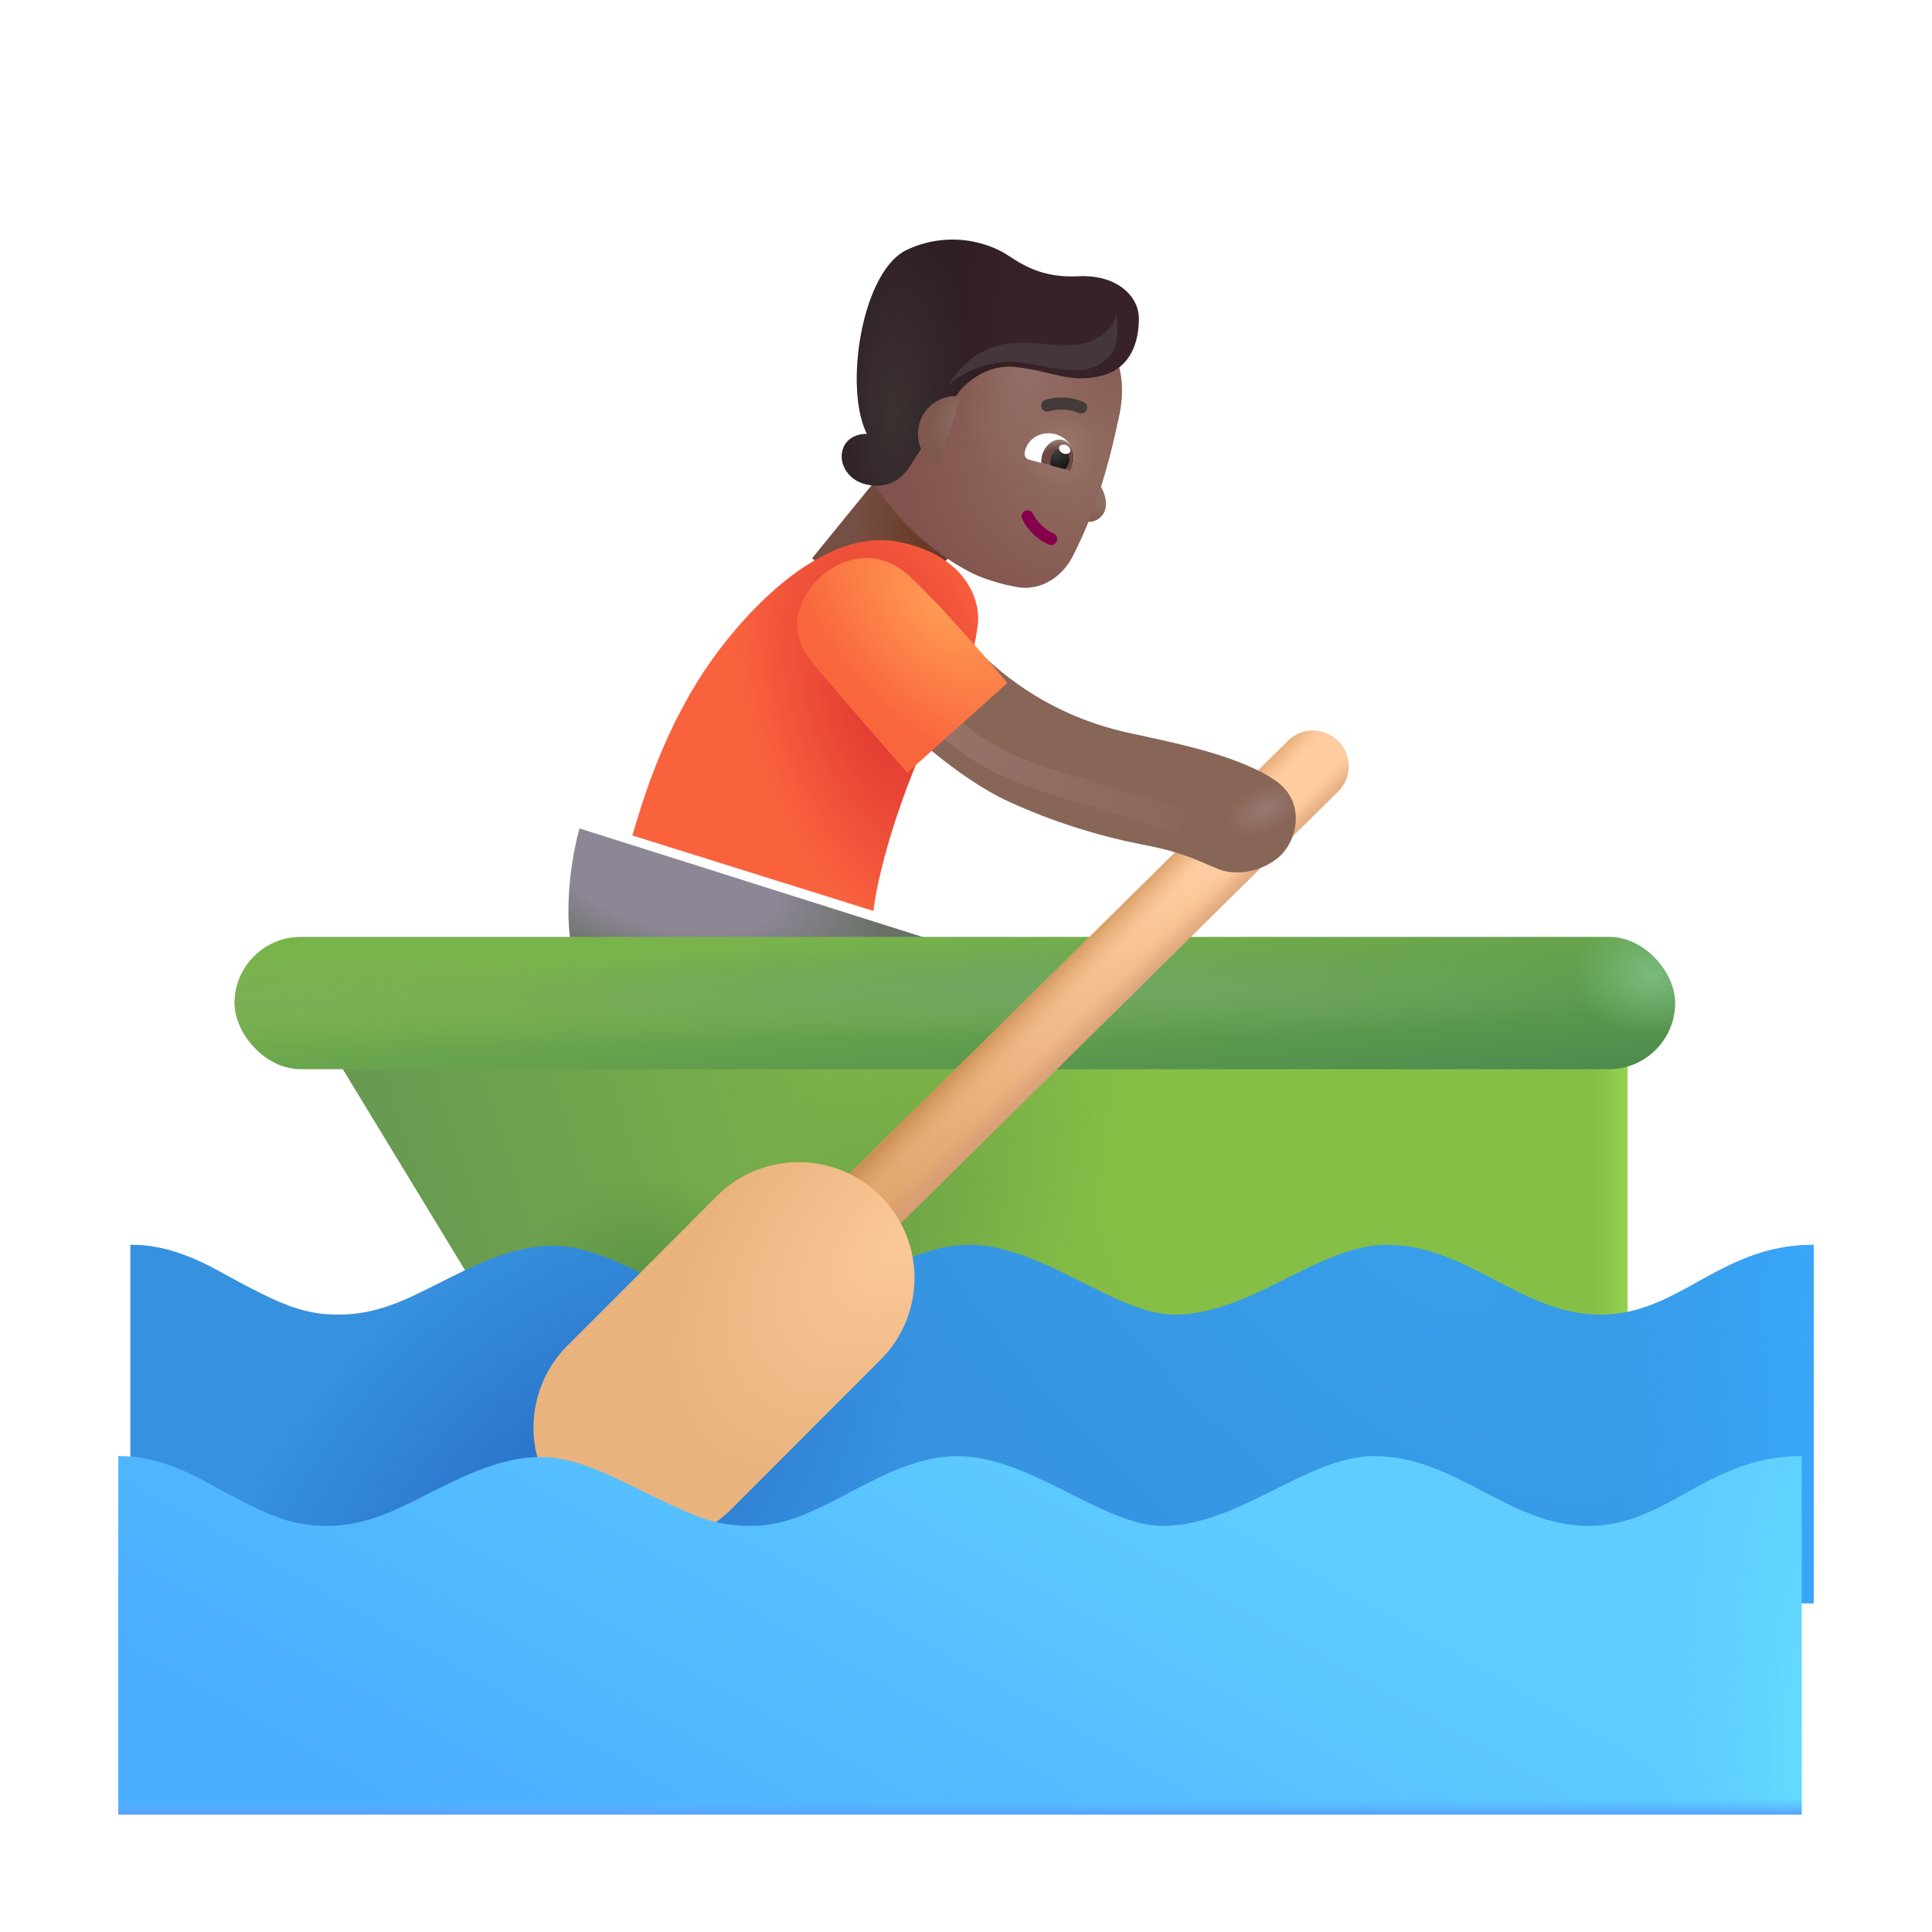 <svg xmlns="http://www.w3.org/2000/svg" width="32" height="32" fill="none" viewBox="0 0 32 32"><path fill="url(#a)" d="M14.713 7.697h1.744v2h-1.744z" transform="rotate(39.16 14.713 7.697)"/><path fill="url(#b)" d="M18.232 8.053c-.081-.147-.066-.412-.047-.504l-.445 1.02c.14.074.378.139.515-.032.098-.12.079-.3-.023-.484Z"/><g filter="url(#c)"><path fill="url(#d)" d="M15.931 9.658c-.914-.453-1.535-1.235-1.71-1.617l.662-1.593a1.205 1.205 0 0 1 1.034-.738l1.656-.11c.13-.008.263-.003.372.066.288.183.576.645.369 1.476-.229 1.08-.501 1.744-.749 2.227-.177.344-.533.572-.916.505a3.145 3.145 0 0 1-.718-.216Z"/><path fill="url(#e)" d="M15.931 9.658c-.914-.453-1.535-1.235-1.71-1.617l.662-1.593a1.205 1.205 0 0 1 1.034-.738l1.656-.11c.13-.008.263-.003.372.066.288.183.576.645.369 1.476-.229 1.08-.501 1.744-.749 2.227-.177.344-.533.572-.916.505a3.145 3.145 0 0 1-.718-.216Z"/><path fill="url(#f)" d="M15.931 9.658c-.914-.453-1.535-1.235-1.71-1.617l.662-1.593a1.205 1.205 0 0 1 1.034-.738l1.656-.11c.13-.008.263-.003.372.066.288.183.576.645.369 1.476-.229 1.08-.501 1.744-.749 2.227-.177.344-.533.572-.916.505a3.145 3.145 0 0 1-.718-.216Z"/></g><path fill="#86004C" fill-rule="evenodd" d="M16.98 8.462a.1.1 0 0 1 .132.05c.032.07.15.243.339.324a.1.1 0 0 1-.079.184.917.917 0 0 1-.442-.426.1.1 0 0 1 .05-.132Z" clip-rule="evenodd"/><g filter="url(#g)"><path fill="#453A3A" fill-rule="evenodd" d="M17.866 6.94a.724.724 0 0 0-.488-.027.1.1 0 0 1-.066-.189.922.922 0 0 1 .637.035.1.1 0 0 1-.083.182Z" clip-rule="evenodd"/></g><g filter="url(#h)"><path fill="url(#i)" d="M13.872 7.558c.085-.194.296-.226.39-.218-.39-.766-.085-2.688.65-3.047a1.765 1.765 0 0 1 1.577.023c.243.133.567.445 1.27.41.645-.032 1 .332 1.004.692.004.359-.117.843-.637.96-.52.118-.758-.07-1.394-.148-.492-.06-.866.277-.989.469-.183.29-.615.915-.75 1.137-.168.277-.406.402-.73.34-.324-.063-.496-.376-.39-.618Z"/><path fill="url(#j)" d="M13.872 7.558c.085-.194.296-.226.39-.218-.39-.766-.085-2.688.65-3.047a1.765 1.765 0 0 1 1.577.023c.243.133.567.445 1.27.41.645-.032 1 .332 1.004.692.004.359-.117.843-.637.96-.52.118-.758-.07-1.394-.148-.492-.06-.866.277-.989.469-.183.29-.615.915-.75 1.137-.168.277-.406.402-.73.34-.324-.063-.496-.376-.39-.618Z"/></g><path fill="url(#k)" d="M15.918 6.567a.625.625 0 0 0-.373 1.175l.373-1.175Z"/><g filter="url(#l)"><path fill="#FA623E" d="M11.168 10.565c-1.006 1.23-1.414 2.668-1.594 3.273l3.992 1.25c.125-1.023.75-2.719 1.172-3.375.422-.656.489-.871.555-1.348.066-.476-.256-1.194-1.336-1.394-.844-.156-1.854.45-2.789 1.594Z"/><path fill="url(#m)" d="M11.168 10.565c-1.006 1.23-1.414 2.668-1.594 3.273l3.992 1.25c.125-1.023.75-2.719 1.172-3.375.422-.656.489-.871.555-1.348.066-.476-.256-1.194-1.336-1.394-.844-.156-1.854.45-2.789 1.594Z"/></g><path fill="url(#n)" d="M9.598 13.72c-.243.895-.204 1.762-.11 2.024l6.309-.062-6.2-1.961Z"/><path fill="url(#o)" d="m5.232 16.977 21.725-.022v6.25l-18.008-.117-3.717-6.111Z"/><path fill="url(#p)" d="m5.232 16.977 21.725-.022v6.25l-18.008-.117-3.717-6.111Z"/><path fill="url(#q)" d="m5.232 16.977 21.725-.022v6.25l-18.008-.117-3.717-6.111Z"/><path fill="url(#r)" d="m5.232 16.977 21.725-.022v6.25l-18.008-.117-3.717-6.111Z"/><g filter="url(#s)"><path fill="url(#t)" d="M3.504 20.94c-.775-.425-1.254-.422-1.445-.422v5.937H29.94v-5.937c-1.562 0-2.214 1.156-3.53 1.156-1.317 0-2.188-1.156-3.548-1.156-1.117 0-2.242 1.156-3.508 1.156-.972 0-2.203-1.156-3.39-1.156-1.258 0-2.262 1.156-3.399 1.156-.558 0-.836-.102-1.539-.438-.703-.335-1.324-.703-1.98-.703-.654 0-1.311.334-1.88.622l-.007.003c-.57.29-1.031.516-1.656.516s-1.031-.203-2-.734Z"/><path fill="url(#u)" d="M3.504 20.94c-.775-.425-1.254-.422-1.445-.422v5.937H29.94v-5.937c-1.562 0-2.214 1.156-3.53 1.156-1.317 0-2.188-1.156-3.548-1.156-1.117 0-2.242 1.156-3.508 1.156-.972 0-2.203-1.156-3.39-1.156-1.258 0-2.262 1.156-3.399 1.156-.558 0-.836-.102-1.539-.438-.703-.335-1.324-.703-1.98-.703-.654 0-1.311.334-1.88.622l-.007.003c-.57.29-1.031.516-1.656.516s-1.031-.203-2-.734Z"/><path fill="url(#v)" d="M3.504 20.94c-.775-.425-1.254-.422-1.445-.422v5.937H29.94v-5.937c-1.562 0-2.214 1.156-3.53 1.156-1.317 0-2.188-1.156-3.548-1.156-1.117 0-2.242 1.156-3.508 1.156-.972 0-2.203-1.156-3.39-1.156-1.258 0-2.262 1.156-3.399 1.156-.558 0-.836-.102-1.539-.438-.703-.335-1.324-.703-1.98-.703-.654 0-1.311.334-1.88.622l-.007.003c-.57.29-1.031.516-1.656.516s-1.031-.203-2-.734Z"/></g><g filter="url(#w)"><rect width="23.859" height="2.191" x="4.086" y="15.518" fill="url(#x)" rx="1.095"/><rect width="23.859" height="2.191" x="4.086" y="15.518" fill="url(#y)" rx="1.095"/><rect width="23.859" height="2.191" x="4.086" y="15.518" fill="url(#z)" rx="1.095"/><rect width="23.859" height="2.191" x="4.086" y="15.518" fill="url(#A)" rx="1.095"/></g><rect width="1.28" height=".637" x="19.523" y="13.055" fill="url(#B)" rx=".318" transform="rotate(-21.787 19.523 13.055)"/><path fill="url(#C)" d="M21.334 12.27a.59.59 0 0 1 .829.84l-8.439 8.33a.59.59 0 1 1-.829-.838l8.44-8.332Z"/><path fill="url(#D)" d="M21.334 12.27a.59.59 0 0 1 .829.84l-8.439 8.33a.59.59 0 1 1-.829-.838l8.44-8.332Z"/><path fill="url(#E)" d="M21.334 12.27a.59.59 0 0 1 .829.84l-8.439 8.33a.59.59 0 1 1-.829-.838l8.44-8.332Z"/><g filter="url(#F)"><path fill="url(#G)" d="M11.366 20.319a1.917 1.917 0 1 1 2.712 2.71L11.61 25.5a1.917 1.917 0 0 1-2.712-2.712l2.468-2.468Z"/></g><g filter="url(#H)"><path fill="url(#I)" d="M3.504 24.44c-.775-.425-1.254-.422-1.445-.422v5.937H29.94v-5.937c-1.562 0-2.214 1.156-3.53 1.156-1.317 0-2.188-1.156-3.548-1.156-1.117 0-2.242 1.156-3.508 1.156-.972 0-2.203-1.156-3.39-1.156-1.258 0-2.262 1.156-3.399 1.156-.558 0-.836-.102-1.539-.438-.703-.335-1.324-.703-1.98-.703-.654 0-1.311.334-1.88.622l-.007.003c-.57.29-1.031.516-1.656.516s-1.031-.203-2-.734Z"/><path fill="url(#J)" d="M3.504 24.44c-.775-.425-1.254-.422-1.445-.422v5.937H29.94v-5.937c-1.562 0-2.214 1.156-3.53 1.156-1.317 0-2.188-1.156-3.548-1.156-1.117 0-2.242 1.156-3.508 1.156-.972 0-2.203-1.156-3.39-1.156-1.258 0-2.262 1.156-3.399 1.156-.558 0-.836-.102-1.539-.438-.703-.335-1.324-.703-1.98-.703-.654 0-1.311.334-1.88.622l-.007.003c-.57.29-1.031.516-1.656.516s-1.031-.203-2-.734Z"/><path fill="url(#K)" d="M3.504 24.44c-.775-.425-1.254-.422-1.445-.422v5.937H29.94v-5.937c-1.562 0-2.214 1.156-3.53 1.156-1.317 0-2.188-1.156-3.548-1.156-1.117 0-2.242 1.156-3.508 1.156-.972 0-2.203-1.156-3.39-1.156-1.258 0-2.262 1.156-3.399 1.156-.558 0-.836-.102-1.539-.438-.703-.335-1.324-.703-1.98-.703-.654 0-1.311.334-1.88.622l-.007.003c-.57.29-1.031.516-1.656.516s-1.031-.203-2-.734Z"/></g><g filter="url(#L)"><path fill="#886657" d="M16.504 13.775c-.713-.33-1.443-.966-1.719-1.242l1.281-1.191c1.157 1.11 2.375 1.278 2.684 1.351.395.094 1.538.301 2.168.731.516.351.379.992.07 1.266-.254.225-.675.335-1.011.203-.336-.133-.559-.27-1.227-.399a9.901 9.901 0 0 1-2.246-.719Z"/><path fill="url(#M)" d="M16.504 13.775c-.713-.33-1.443-.966-1.719-1.242l1.281-1.191c1.157 1.11 2.375 1.278 2.684 1.351.395.094 1.538.301 2.168.731.516.351.379.992.07 1.266-.254.225-.675.335-1.011.203-.336-.133-.559-.27-1.227-.399a9.901 9.901 0 0 1-2.246-.719Z"/></g><g filter="url(#N)"><path stroke="url(#O)" stroke-width=".4" d="M15.403 11.716c.292.35.89.87 1.805 1.164 1.438.461 1.734.516 2.36.727"/></g><g filter="url(#P)"><path fill="url(#Q)" d="M13.004 11.065c.6.718 1.333 1.554 1.625 1.882l1.656-1.484c-.33-.396-1.117-1.303-1.617-1.766-.625-.578-1.27-.191-1.469 0-.172.166-.672.688-.195 1.368Z"/></g><path fill="#fff" d="M17.645 7.774c.048.013.099-.026.124-.083l.003-.01c.066-.246-.096-.437-.295-.49-.189-.051-.434.031-.5.277l-.003.01c-.015.06.01.119.066.134l.605.162Z"/><path fill="url(#R)" d="M17.72 7.795c.02-.037.038-.064.051-.113.048-.178-.02-.355-.169-.395-.138-.037-.296.08-.343.257a.515.515 0 0 0-.012.124l.473.127Z"/><path fill="url(#S)" d="M17.641 7.773a.28.28 0 0 0 .061-.11c.027-.099-.019-.206-.097-.227-.08-.021-.17.04-.198.147a.271.271 0 0 0-.002.126l.236.064Z"/><path fill="#fff" d="M17.545 7.402c.016-.037.07-.049.119-.027.049.022.075.07.059.107-.017.036-.07.048-.119.026-.049-.022-.075-.07-.059-.106Z"/><g filter="url(#T)"><path fill="#44363B" d="M17.068 6.029c-.675-.138-1.198.187-1.375.367.632-1 1.43-.656 2.054-.68.5-.019.709-.346.75-.508.006.172.064.53-.144.715-.256.228-.442.278-1.285.106Z"/></g><defs><radialGradient id="a" cx="0" cy="0" r="1" gradientTransform="rotate(112.51 5.32 9.652) scale(1.021 1.882)" gradientUnits="userSpaceOnUse"><stop offset=".142" stop-color="#683A26"/><stop offset="1" stop-color="#754F43"/></radialGradient><radialGradient id="b" cx="0" cy="0" r="1" gradientTransform="rotate(109.376 6.265 10.518) scale(.624 .578)" gradientUnits="userSpaceOnUse"><stop offset=".463" stop-color="#8D6E63"/><stop offset="1" stop-color="#7C5741"/></radialGradient><radialGradient id="d" cx="0" cy="0" r="1" gradientTransform="rotate(161.861 8.173 5.274) scale(2.844 2.945)" gradientUnits="userSpaceOnUse"><stop offset=".176" stop-color="#8F695D"/><stop offset="1" stop-color="#81534E"/></radialGradient><radialGradient id="e" cx="0" cy="0" r="1" gradientTransform="matrix(-.184 .59 -.615 -.191 17.34 7.599)" gradientUnits="userSpaceOnUse"><stop stop-color="#9A796D"/><stop offset="1" stop-color="#9A796D" stop-opacity="0"/></radialGradient><radialGradient id="f" cx="0" cy="0" r="1" gradientTransform="matrix(-.601 2 -1.019 -.306 16.903 6.091)" gradientUnits="userSpaceOnUse"><stop offset=".128" stop-color="#926D66"/><stop offset="1" stop-color="#926D66" stop-opacity="0"/></radialGradient><radialGradient id="i" cx="0" cy="0" r="1" gradientTransform="matrix(-4.188 1.219 -1.518 -5.217 18.363 5.674)" gradientUnits="userSpaceOnUse"><stop offset=".332" stop-color="#372228"/><stop offset="1" stop-color="#281A23"/></radialGradient><radialGradient id="j" cx="0" cy="0" r="1" gradientTransform="matrix(0 -3.531 1.312 0 14.685 7.029)" gradientUnits="userSpaceOnUse"><stop stop-color="#3C3231"/><stop offset="1" stop-color="#3C3231" stop-opacity="0"/></radialGradient><radialGradient id="k" cx="0" cy="0" r="1" gradientTransform="matrix(-.375 -.133 .225 -.635 15.855 6.924)" gradientUnits="userSpaceOnUse"><stop stop-color="#8C6B64"/><stop offset="1" stop-color="#7F594F"/></radialGradient><radialGradient id="m" cx="0" cy="0" r="1" gradientTransform="matrix(1.312 4.156 -2.184 .69 13.8 11.643)" gradientUnits="userSpaceOnUse"><stop offset=".08" stop-color="#E03932"/><stop offset="1" stop-color="#E03932" stop-opacity="0"/></radialGradient><radialGradient id="n" cx="0" cy="0" r="1" gradientTransform="rotate(15.117 -49.094 48.65) scale(4.823 2.168)" gradientUnits="userSpaceOnUse"><stop offset=".396" stop-color="#8D8695"/><stop offset=".77" stop-color="#697167"/></radialGradient><radialGradient id="q" cx="0" cy="0" r="1" gradientTransform="matrix(5.562 -6.219 2.257 2.019 13.145 22.018)" gradientUnits="userSpaceOnUse"><stop stop-color="#659941"/><stop offset="1" stop-color="#79AF4C" stop-opacity="0"/></radialGradient><radialGradient id="r" cx="0" cy="0" r="1" gradientTransform="matrix(-2.156 -1.844 1.37 -1.602 11.332 21.924)" gradientUnits="userSpaceOnUse"><stop stop-color="#528C3F"/><stop offset="1" stop-color="#528C3F" stop-opacity="0"/></radialGradient><radialGradient id="t" cx="0" cy="0" r="1" gradientTransform="rotate(133.063 7.222 15.087) scale(9.153 18.485)" gradientUnits="userSpaceOnUse"><stop stop-color="#379FE9"/><stop offset="1" stop-color="#3691DF"/></radialGradient><radialGradient id="u" cx="0" cy="0" r="1" gradientTransform="rotate(-133.468 9.89 10.402) scale(4.134 7.333)" gradientUnits="userSpaceOnUse"><stop stop-color="#286EC5"/><stop offset="1" stop-color="#286EC5" stop-opacity="0"/></radialGradient><radialGradient id="v" cx="0" cy="0" r="1" gradientTransform="matrix(-4.875 .375 -1.761 -22.893 31.55 23.111)" gradientUnits="userSpaceOnUse"><stop offset=".288" stop-color="#38A7FB"/><stop offset="1" stop-color="#38A7FB" stop-opacity="0"/></radialGradient><radialGradient id="y" cx="0" cy="0" r="1" gradientTransform="matrix(-1.281 0 0 -1 27.55 16.143)" gradientUnits="userSpaceOnUse"><stop stop-color="#78BB7D"/><stop offset="1" stop-color="#78BB7D" stop-opacity="0"/></radialGradient><radialGradient id="z" cx="0" cy="0" r="1" gradientTransform="matrix(16.188 0 0 .716 4.27 16.614)" gradientUnits="userSpaceOnUse"><stop stop-color="#7CAF55"/><stop offset="1" stop-color="#7CAF55" stop-opacity="0"/></radialGradient><radialGradient id="A" cx="0" cy="0" r="1" gradientTransform="matrix(0 .812 -9.781 0 17.957 16.393)" gradientUnits="userSpaceOnUse"><stop stop-color="#70A762"/><stop offset="1" stop-color="#70A762" stop-opacity="0"/></radialGradient><radialGradient id="B" cx="0" cy="0" r="1" gradientTransform="matrix(.68 -.017 .004 .145 20.018 13.315)" gradientUnits="userSpaceOnUse"><stop stop-color="#81675E"/><stop offset="1" stop-color="#76594D"/></radialGradient><radialGradient id="C" cx="0" cy="0" r="1" gradientTransform="rotate(135.21 8.315 10.766) scale(12.065 1.311)" gradientUnits="userSpaceOnUse"><stop offset=".236" stop-color="#FECCA0"/><stop offset="1" stop-color="#DA9C63"/></radialGradient><radialGradient id="G" cx="0" cy="0" r="1" gradientTransform="matrix(-3.557 3.437 -2.025 -2.095 14.64 20.955)" gradientUnits="userSpaceOnUse"><stop stop-color="#FBC998"/><stop offset="1" stop-color="#E9B37E"/></radialGradient><radialGradient id="J" cx="0" cy="0" r="1" gradientTransform="matrix(-3.094 0 0 -12.375 30.176 28.924)" gradientUnits="userSpaceOnUse"><stop stop-color="#65DEFF"/><stop offset="1" stop-color="#5DC9FF" stop-opacity="0"/></radialGradient><radialGradient id="M" cx="0" cy="0" r="1" gradientTransform="matrix(.609 -.297 .163 .334 20.747 13.904)" gradientUnits="userSpaceOnUse"><stop stop-color="#977970"/><stop offset="1" stop-color="#977970" stop-opacity="0"/></radialGradient><radialGradient id="Q" cx="0" cy="0" r="1" gradientTransform="matrix(2.156 2.438 -1.447 1.28 15.176 10.143)" gradientUnits="userSpaceOnUse"><stop offset=".049" stop-color="#FF9954"/><stop offset="1" stop-color="#F9663C"/></radialGradient><radialGradient id="R" cx="0" cy="0" r="1" gradientTransform="matrix(.127 -.48 .539 .142 17.543 7.752)" gradientUnits="userSpaceOnUse"><stop offset=".626" stop-color="#6B4841"/><stop offset="1" stop-color="#A38C84"/></radialGradient><radialGradient id="S" cx="0" cy="0" r="1" gradientTransform="matrix(.074 .262 -.253 .071 17.49 7.486)" gradientUnits="userSpaceOnUse"><stop stop-color="#3D3D3D"/><stop offset="1" stop-color="#191919"/></radialGradient><filter id="c" width="4.364" height="4.439" x="14.22" y="5.447" color-interpolation-filters="sRGB" filterUnits="userSpaceOnUse"><feFlood flood-opacity="0" result="BackgroundImageFix"/><feBlend in="SourceGraphic" in2="BackgroundImageFix" result="shape"/><feColorMatrix in="SourceAlpha" result="hardAlpha" values="0 0 0 0 0 0 0 0 0 0 0 0 0 0 0 0 0 0 127 0"/><feOffset dx=".2" dy="-.15"/><feGaussianBlur stdDeviation=".25"/><feComposite in2="hardAlpha" k2="-1" k3="1" operator="arithmetic"/><feColorMatrix values="0 0 0 0 0.482 0 0 0 0 0.251 0 0 0 0 0.22 0 0 0 1 0"/><feBlend in2="shape" result="effect1_innerShadow_3987_23067"/></filter><filter id="g" width=".763" height=".367" x="17.245" y="6.583" color-interpolation-filters="sRGB" filterUnits="userSpaceOnUse"><feFlood flood-opacity="0" result="BackgroundImageFix"/><feBlend in="SourceGraphic" in2="BackgroundImageFix" result="shape"/><feColorMatrix in="SourceAlpha" result="hardAlpha" values="0 0 0 0 0 0 0 0 0 0 0 0 0 0 0 0 0 0 127 0"/><feOffset dy="-.1"/><feGaussianBlur stdDeviation=".05"/><feComposite in2="hardAlpha" k2="-1" k3="1" operator="arithmetic"/><feColorMatrix values="0 0 0 0 0.133 0 0 0 0 0.071 0 0 0 0 0.094 0 0 0 1 0"/><feBlend in2="shape" result="effect1_innerShadow_3987_23067"/></filter><filter id="h" width="5.022" height="4.224" x="13.841" y="3.967" color-interpolation-filters="sRGB" filterUnits="userSpaceOnUse"><feFlood flood-opacity="0" result="BackgroundImageFix"/><feBlend in="SourceGraphic" in2="BackgroundImageFix" result="shape"/><feColorMatrix in="SourceAlpha" result="hardAlpha" values="0 0 0 0 0 0 0 0 0 0 0 0 0 0 0 0 0 0 127 0"/><feOffset dx=".1" dy="-.15"/><feGaussianBlur stdDeviation=".3"/><feComposite in2="hardAlpha" k2="-1" k3="1" operator="arithmetic"/><feColorMatrix values="0 0 0 0 0.137 0 0 0 0 0.047 0 0 0 0 0.024 0 0 0 1 0"/><feBlend in2="shape" result="effect1_innerShadow_3987_23067"/></filter><filter id="l" width="6.377" height="6.141" x="9.574" y="8.947" color-interpolation-filters="sRGB" filterUnits="userSpaceOnUse"><feFlood flood-opacity="0" result="BackgroundImageFix"/><feBlend in="SourceGraphic" in2="BackgroundImageFix" result="shape"/><feColorMatrix in="SourceAlpha" result="hardAlpha" values="0 0 0 0 0 0 0 0 0 0 0 0 0 0 0 0 0 0 127 0"/><feOffset dx=".65"/><feGaussianBlur stdDeviation=".6"/><feComposite in2="hardAlpha" k2="-1" k3="1" operator="arithmetic"/><feColorMatrix values="0 0 0 0 0.914 0 0 0 0 0.478 0 0 0 0 0.263 0 0 0 1 0"/><feBlend in2="shape" result="effect1_innerShadow_3987_23067"/><feColorMatrix in="SourceAlpha" result="hardAlpha" values="0 0 0 0 0 0 0 0 0 0 0 0 0 0 0 0 0 0 127 0"/><feOffset dx=".25"/><feGaussianBlur stdDeviation=".25"/><feComposite in2="hardAlpha" k2="-1" k3="1" operator="arithmetic"/><feColorMatrix values="0 0 0 0 0.824 0 0 0 0 0.467 0 0 0 0 0.333 0 0 0 1 0"/><feBlend in2="effect1_innerShadow_3987_23067" result="effect2_innerShadow_3987_23067"/></filter><filter id="s" width="27.983" height="6.037" x="2.059" y="20.518" color-interpolation-filters="sRGB" filterUnits="userSpaceOnUse"><feFlood flood-opacity="0" result="BackgroundImageFix"/><feBlend in="SourceGraphic" in2="BackgroundImageFix" result="shape"/><feColorMatrix in="SourceAlpha" result="hardAlpha" values="0 0 0 0 0 0 0 0 0 0 0 0 0 0 0 0 0 0 127 0"/><feOffset dx=".1" dy=".1"/><feGaussianBlur stdDeviation=".075"/><feComposite in2="hardAlpha" k2="-1" k3="1" operator="arithmetic"/><feColorMatrix values="0 0 0 0 0.18 0 0 0 0 0.541 0 0 0 0 0.729 0 0 0 1 0"/><feBlend in2="shape" result="effect1_innerShadow_3987_23067"/></filter><filter id="w" width="24.059" height="2.191" x="3.886" y="15.518" color-interpolation-filters="sRGB" filterUnits="userSpaceOnUse"><feFlood flood-opacity="0" result="BackgroundImageFix"/><feBlend in="SourceGraphic" in2="BackgroundImageFix" result="shape"/><feColorMatrix in="SourceAlpha" result="hardAlpha" values="0 0 0 0 0 0 0 0 0 0 0 0 0 0 0 0 0 0 127 0"/><feOffset dx="-.2"/><feGaussianBlur stdDeviation=".375"/><feComposite in2="hardAlpha" k2="-1" k3="1" operator="arithmetic"/><feColorMatrix values="0 0 0 0 0.278 0 0 0 0 0.529 0 0 0 0 0.184 0 0 0 1 0"/><feBlend in2="shape" result="effect1_innerShadow_3987_23067"/></filter><filter id="F" width="6.802" height="6.803" x="8.337" y="19.257" color-interpolation-filters="sRGB" filterUnits="userSpaceOnUse"><feFlood flood-opacity="0" result="BackgroundImageFix"/><feBlend in="SourceGraphic" in2="BackgroundImageFix" result="shape"/><feColorMatrix in="SourceAlpha" result="hardAlpha" values="0 0 0 0 0 0 0 0 0 0 0 0 0 0 0 0 0 0 127 0"/><feOffset dx=".5" dy="-.5"/><feGaussianBlur stdDeviation=".625"/><feComposite in2="hardAlpha" k2="-1" k3="1" operator="arithmetic"/><feColorMatrix values="0 0 0 0 0.776 0 0 0 0 0.557 0 0 0 0 0.341 0 0 0 1 0"/><feBlend in2="shape" result="effect1_innerShadow_3987_23067"/></filter><filter id="H" width="27.983" height="6.037" x="1.959" y="24.018" color-interpolation-filters="sRGB" filterUnits="userSpaceOnUse"><feFlood flood-opacity="0" result="BackgroundImageFix"/><feBlend in="SourceGraphic" in2="BackgroundImageFix" result="shape"/><feColorMatrix in="SourceAlpha" result="hardAlpha" values="0 0 0 0 0 0 0 0 0 0 0 0 0 0 0 0 0 0 127 0"/><feOffset dx="-.1" dy=".1"/><feGaussianBlur stdDeviation=".2"/><feComposite in2="hardAlpha" k2="-1" k3="1" operator="arithmetic"/><feColorMatrix values="0 0 0 0 0.384 0 0 0 0 0.843 0 0 0 0 1 0 0 0 1 0"/><feBlend in2="shape" result="effect1_innerShadow_3987_23067"/></filter><filter id="L" width="6.678" height="4.108" x="14.785" y="10.842" color-interpolation-filters="sRGB" filterUnits="userSpaceOnUse"><feFlood flood-opacity="0" result="BackgroundImageFix"/><feBlend in="SourceGraphic" in2="BackgroundImageFix" result="shape"/><feColorMatrix in="SourceAlpha" result="hardAlpha" values="0 0 0 0 0 0 0 0 0 0 0 0 0 0 0 0 0 0 127 0"/><feOffset dx=".2" dy="-.5"/><feGaussianBlur stdDeviation=".4"/><feComposite in2="hardAlpha" k2="-1" k3="1" operator="arithmetic"/><feColorMatrix values="0 0 0 0 0.42 0 0 0 0 0.286 0 0 0 0 0.259 0 0 0 1 0"/><feBlend in2="shape" result="effect1_innerShadow_3987_23067"/></filter><filter id="N" width="5.181" height="3.008" x="14.85" y="11.188" color-interpolation-filters="sRGB" filterUnits="userSpaceOnUse"><feFlood flood-opacity="0" result="BackgroundImageFix"/><feBlend in="SourceGraphic" in2="BackgroundImageFix" result="shape"/><feGaussianBlur result="effect1_foregroundBlur_3987_23067" stdDeviation=".2"/></filter><filter id="P" width="3.882" height="3.705" x="12.803" y="9.242" color-interpolation-filters="sRGB" filterUnits="userSpaceOnUse"><feFlood flood-opacity="0" result="BackgroundImageFix"/><feBlend in="SourceGraphic" in2="BackgroundImageFix" result="shape"/><feColorMatrix in="SourceAlpha" result="hardAlpha" values="0 0 0 0 0 0 0 0 0 0 0 0 0 0 0 0 0 0 127 0"/><feOffset dx=".4" dy="-.15"/><feGaussianBlur stdDeviation=".4"/><feComposite in2="hardAlpha" k2="-1" k3="1" operator="arithmetic"/><feColorMatrix values="0 0 0 0 0.871 0 0 0 0 0.251 0 0 0 0 0.078 0 0 0 1 0"/><feBlend in2="shape" result="effect1_innerShadow_3987_23067"/></filter><filter id="T" width="3.316" height="1.688" x="15.443" y="4.958" color-interpolation-filters="sRGB" filterUnits="userSpaceOnUse"><feFlood flood-opacity="0" result="BackgroundImageFix"/><feBlend in="SourceGraphic" in2="BackgroundImageFix" result="shape"/><feGaussianBlur result="effect1_foregroundBlur_3987_23067" stdDeviation=".125"/></filter><linearGradient id="o" x1="25.051" x2="7.801" y1="18.861" y2="24.236" gradientUnits="userSpaceOnUse"><stop offset=".353" stop-color="#86BF45"/><stop offset="1" stop-color="#679951"/></linearGradient><linearGradient id="p" x1="27.145" x2="26.441" y1="20.424" y2="20.424" gradientUnits="userSpaceOnUse"><stop stop-color="#99D852"/><stop offset="1" stop-color="#99D852" stop-opacity="0"/></linearGradient><linearGradient id="x" x1="16.015" x2="16.395" y1="15.268" y2="18.799" gradientUnits="userSpaceOnUse"><stop stop-color="#79B34C"/><stop offset="1" stop-color="#4D8C4E"/></linearGradient><linearGradient id="D" x1="17.168" x2="17.582" y1="16.303" y2="16.697" gradientUnits="userSpaceOnUse"><stop stop-color="#CD9157"/><stop offset="1" stop-color="#EEB683" stop-opacity="0"/></linearGradient><linearGradient id="E" x1="19.52" x2="19.184" y1="15.986" y2="15.635" gradientUnits="userSpaceOnUse"><stop stop-color="#D59C7A"/><stop offset="1" stop-color="#D59C7A" stop-opacity="0"/></linearGradient><linearGradient id="I" x1="18.457" x2="12.738" y1="23.393" y2="33.486" gradientUnits="userSpaceOnUse"><stop stop-color="#5FCDFF"/><stop offset="1" stop-color="#4AADFF"/></linearGradient><linearGradient id="K" x1="18.02" x2="18.02" y1="29.955" y2="29.674" gradientUnits="userSpaceOnUse"><stop stop-color="#59A0FF"/><stop offset="1" stop-color="#55BEFF" stop-opacity="0"/></linearGradient><linearGradient id="O" x1="15.778" x2="20.06" y1="12.247" y2="13.966" gradientUnits="userSpaceOnUse"><stop stop-color="#957168"/><stop offset="1" stop-color="#957168" stop-opacity="0"/></linearGradient></defs></svg>